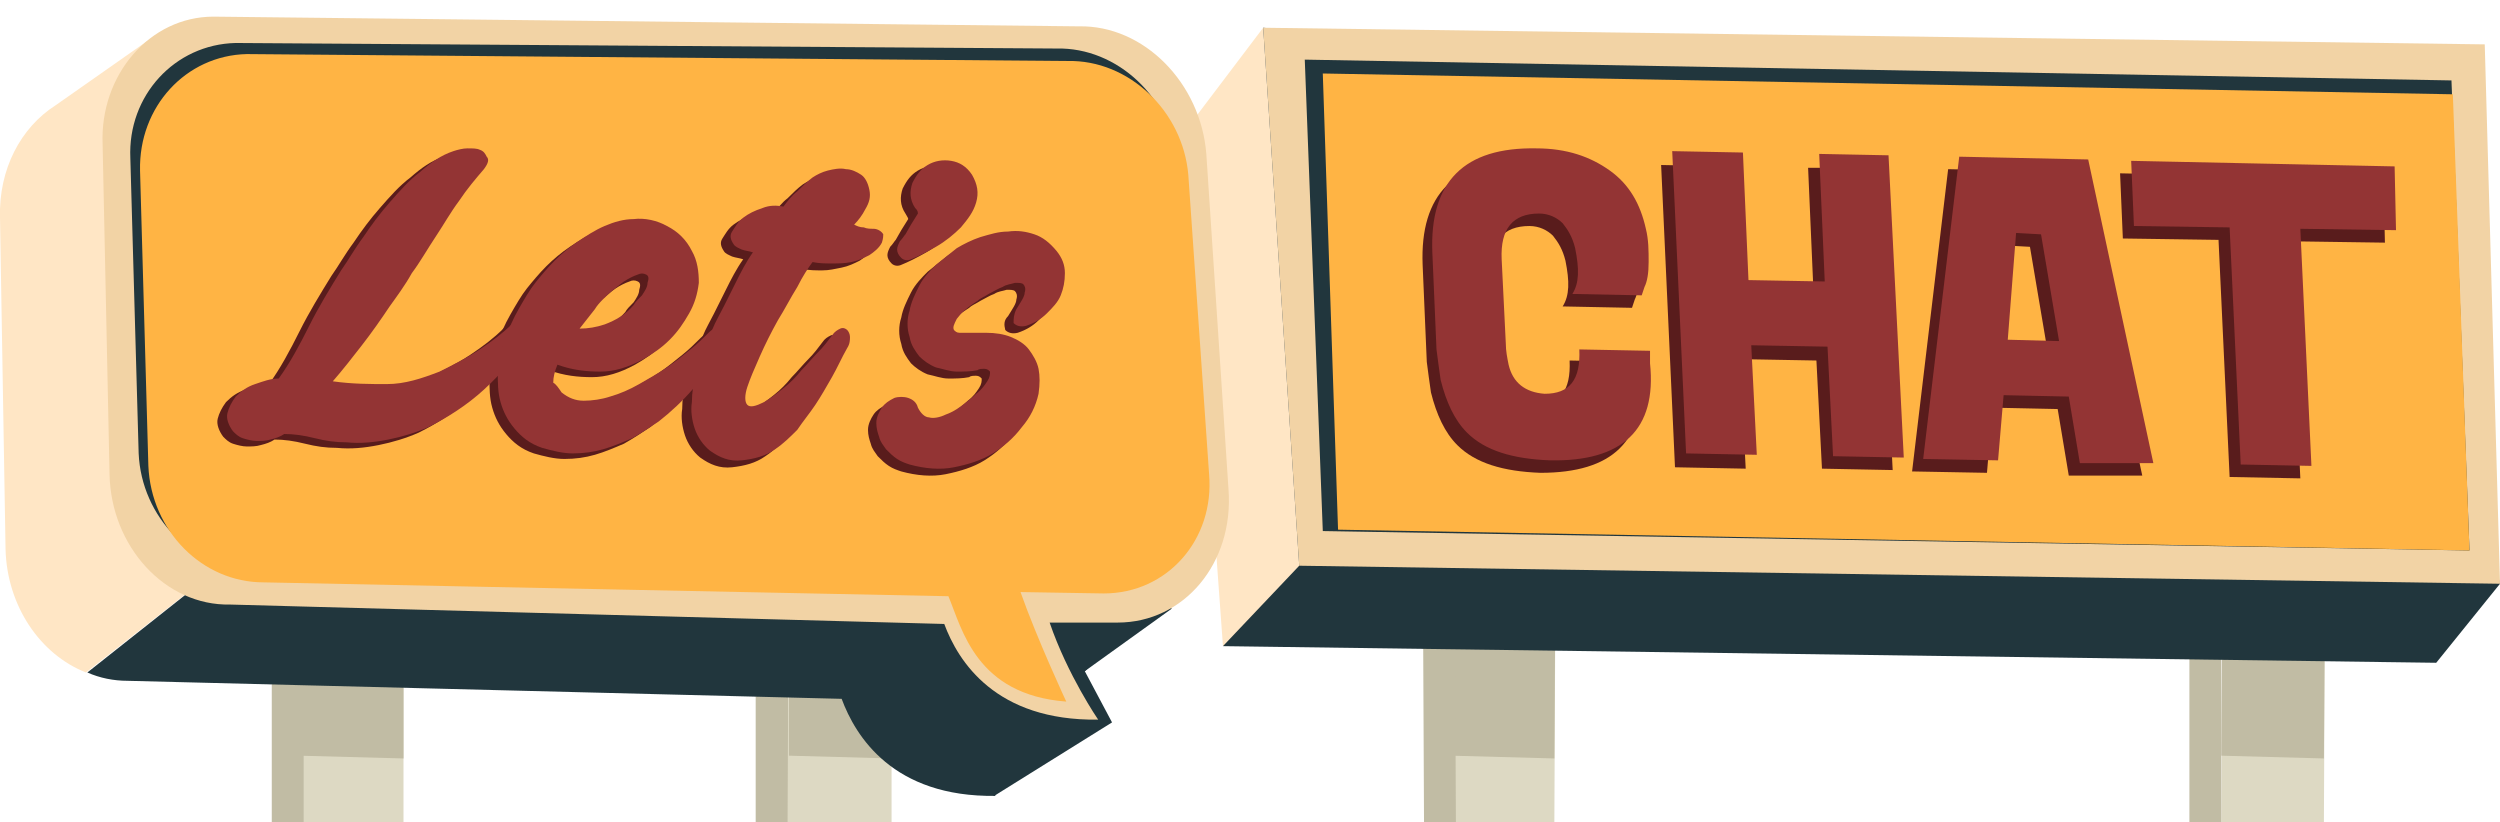 <svg xmlns="http://www.w3.org/2000/svg" viewBox="0 0 180.3 59.3"><style>.st206{fill:#c1bca4}.st207{fill:#ddd9c3}.st208{fill:#21363d}.st209{fill:#f2d3a5}.st210{fill:#ffb444}.st211{fill:#591c1c}.st212{fill:#ffe6c5}.st213{fill:#933434}</style><g id="Layer_1"><path class="st207" d="M167.6 59.3l.1-21.5-7.4-.2-.1 21.7z"/><path class="st206" d="M167.6 54.7l.1-16.9-7.4-.2-.1 16.9z"/><path class="st207" d="M112.1 59.3l.1-21.5-7.4-.2-.1 21.7z"/><path class="st206" d="M112.1 54.7l.1-16.9-7.4-.2-.1 16.9z"/><path class="st207" d="M29.1 59.3V37.8l-7.4-.2-.1 21.7z"/><path class="st206" d="M19.6 59.3V37.8l2.3-.2v21.7zM54.5 59.3V37.8l2.3-.2.1 21.7zM102.7 59.3l-.1-21.5 2.3-.2.1 21.7zM157.9 59.3V37.8l2.3-.2v21.7z"/><path class="st206" d="M29.1 54.7V37.8l-7.4-.2-.1 16.9z"/><path class="st207" d="M64.3 59.3V37.8l-7.4-.2-.1 21.7z"/><path class="st206" d="M64.3 54.7V37.8l-7.4-.2v16.9z"/><path class="st208" d="M91.1 2l81.9 8.7 7.3 31.4-4.6 5.7-87.5-1.2"/><path class="st209" d="M91.1 2l88.1 1.2 1.1 38.9-86.6-1.3L91.1 2"/><path class="st208" d="M178.1 39.7l-82.7-1.4-1.3-34 82.7 1.5z"/><path class="st210" d="M178.1 39.7l-81.6-1.5-1.1-32.9 81.5 1.5z"/><path class="st212" d="M91.1 2l-5.6 7.4 2.7 37.2 5.5-5.8z"/><path class="st211" d="M111.1 34.1c-2.7-.1-4.7-.7-6-2-.9-.9-1.5-2.2-1.9-3.8-.1-.7-.2-1.4-.3-2.2l-.3-7c-.2-5.1 2.3-7.6 7.5-7.5 2.2 0 3.9.6 5.3 1.6s2.2 2.4 2.6 4.2c.2.8.2 1.6.2 2.4 0 .8-.1 1.4-.3 1.8l-.2.6-5-.1c.5-.8.5-1.8.2-3.3-.2-.8-.5-1.3-.9-1.8-.4-.4-1-.7-1.7-.7-1.9 0-2.8 1.1-2.7 3.3l.3 6.1c0 .5.1 1 .2 1.5.3 1.3 1.2 2 2.6 2 1.8 0 2.6-1 2.5-3.2l5.1.1v.9c.4 4.8-2 7.1-7.2 7.1zM135.4 12.1l1.1 21.8-5.1-.1-.4-7.8-5.5-.1.4 7.9-5.1-.1-1-21.8 5.1.1.4 9.2 5.5.1-.4-9.2h5zM149.2 34.3l-.8-4.8-4.7-.1-.4 4.7-5.4-.1 2.6-21.8 9.3.2 4.7 21.9h-5.3zm-4.6-16.6l-.6 7.7 3.7.1-1.3-7.7-1.8-.1zM172 17.5l-6.9-.1.8 17.1-5.1-.1-.8-17.1-6.9-.1-.2-4.7 19 .4.1 4.6z"/><g><path class="st213" d="M111.8 33.2c-2.7-.1-4.7-.7-6-2-.9-.9-1.5-2.2-1.9-3.8-.1-.7-.2-1.4-.3-2.2l-.3-7c-.2-5.1 2.3-7.6 7.5-7.5 2.2 0 3.9.6 5.3 1.6s2.2 2.4 2.6 4.2c.2.8.2 1.6.2 2.4 0 .8-.1 1.4-.3 1.8l-.2.6-5-.1c.5-.8.5-1.8.2-3.3-.2-.8-.5-1.3-.9-1.8-.4-.4-1-.7-1.7-.7-1.9 0-2.8 1.1-2.7 3.3l.3 6.1c0 .5.1 1 .2 1.5.3 1.3 1.2 2 2.6 2.1 1.8 0 2.6-1 2.5-3.2l5.1.1v.9c.5 4.8-2 7.1-7.2 7zM136.2 11.2l1.1 21.8-5.1-.1-.4-7.9-5.5-.1.4 7.9-5.1-.1-1-21.8 5.1.1.4 9.2 5.5.1-.4-9.2 5 .1zM150 33.4l-.8-4.8-4.7-.1-.4 4.7-5.4-.1 2.6-21.8 9.3.2 4.7 21.9H150zm-4.6-16.6l-.6 7.7 3.7.1-1.3-7.7-1.8-.1zM172.8 16.6l-6.9-.1.8 17.1-5.1-.1-.8-17.1-6.9-.1-.2-4.7 19 .4.1 4.6z"/></g><g><path class="st208" d="M71.7 57.4l8.5-5.3-4.2-7.9-9.6 4.2 2.4 7.4z"/><path class="st208" d="M78.1 48.5l6.4-4.6-1.7-2.7-3.8 2.7z"/><path class="st212" d="M11.6 6.4c-.4-1.5-.9-3.5-.9-3.5L4 7.6c-2.5 1.6-4.1 4.6-4 8.1l.4 23.9c.1 4.1 2.5 7.6 5.8 8.9l13.1-10.3 28-30.9-35.7-.9z"/><path class="st208" d="M81.1 40.7l-1.5-24.3c-.3-5.2-4.4-9.3-9.1-9.3l-23.2.2-28 30.9-13 10.3c.9.4 1.9.6 2.9.6l51.5 1.3c1 2.7 3.7 7.1 11.1 7 0 0-2.2-3.2-3.5-7h4.9c4.7 0 8.3-4.4 7.9-9.7z"/><path class="st209" d="M88.6 35.3L87 11.1c-.4-5.1-4.5-9.3-9.2-9.2l-62.4-.7c-4.6 0-8.2 4.2-8 9.2l.5 23.8c.1 5.2 4 9.5 8.7 9.4L68.1 45c1 2.7 3.7 7 11.1 6.9 0 0-2.2-3.2-3.5-7h4.9c4.8 0 8.4-4.3 8-9.6z"/><path class="st208" d="M77.1 34.7c2.2-1.9 4.3-4 5.9-6.4.8-1.1 1.8-1.9 2.9-2.2l-1-14.4c-.4-4.6-4.3-8.3-8.7-8.2L17 3.1c-4.4.1-7.8 3.8-7.6 8.3l.6 21.3c.2 4.6 3.9 8.4 8.3 8.4l30.2 1.1c9.5-2.8 19.1-6.4 28.6-7.5z"/><path class="st210" d="M87.2 34.2l-1.5-21.6C85.3 8 81.4 4.3 77 4.4l-59.2-.5c-4.4.1-7.8 3.8-7.7 8.4l.6 21.3c.2 4.7 3.9 8.4 8.3 8.4l49.4 1c1 2.4 2 7.1 8.5 7.6 0 0-2.1-4.5-3.3-7.9l6 .1c4.6 0 8-3.9 7.6-8.6z"/><g><path class="st211" d="M34.2 12.6c-.6.7-1.2 1.4-1.8 2.3-.6.8-1.1 1.7-1.7 2.6-.6.9-1.1 1.8-1.7 2.6-.5.9-1.1 1.7-1.6 2.4-.6.9-1.3 1.9-2 2.8-.7.9-1.4 1.8-2.1 2.6 1.4.2 2.7.2 3.9.2 1.3 0 2.5-.4 3.8-.9 1-.5 2-1 2.9-1.6.9-.6 1.7-1.2 2.4-1.9.3-.3.5-.4.7-.4.2 0 .4 0 .5.1.1.1.2.3.2.5s-.1.5-.3.8c-.9 1.4-1.9 2.6-3.2 3.8-1.2 1.1-2.6 2-4 2.7-.9.4-1.9.7-2.9.9-1 .2-2 .3-3 .2-.8 0-1.5-.1-2.3-.3-.8-.2-1.5-.3-2.2-.3-.3.2-.6.3-1 .4-.3.1-.7.1-1 .1-.3 0-.7-.1-1-.2-.3-.1-.5-.3-.7-.5-.3-.4-.5-.9-.4-1.3.1-.4.3-.8.6-1.2.4-.4.8-.7 1.4-.9.6-.2 1.1-.4 1.7-.4.8-1.1 1.5-2.4 2.2-3.8.7-1.4 1.5-2.7 2.3-4 .5-.7 1-1.6 1.6-2.4.6-.9 1.2-1.7 1.9-2.5s1.4-1.6 2.2-2.2c.8-.7 1.5-1.2 2.4-1.5.3-.1.7-.2 1-.2.4 0 .7 0 .9.1.3.1.4.3.5.5.3.3.2.5-.2.9z"/><path class="st211" d="M39.9 28.7c.5.4 1 .6 1.6.6.6 0 1.3-.1 1.9-.3.7-.2 1.4-.5 2.1-.9.7-.4 1.4-.8 2-1.2.6-.4 1.2-.9 1.7-1.3s.9-.8 1.2-1.1c.2-.2.4-.4.6-.4.2 0 .4 0 .5.1.1.1.2.3.2.5s0 .5-.2.7c-1.2 2.2-2.8 4-4.6 5.4-.6.4-1.2.8-1.9 1.2-.7.3-1.4.6-2.1.8-.7.2-1.4.3-2.2.3-.7 0-1.5-.2-2.2-.4-.9-.3-1.5-.8-2-1.4-.5-.6-.8-1.2-1-1.9-.2-.7-.2-1.4-.2-2.2.1-.8.2-1.6.5-2.3.3-.8.6-1.5 1-2.2.4-.7.8-1.4 1.2-1.9.4-.5.9-1.1 1.4-1.6.5-.5 1.1-1 1.7-1.4.6-.4 1.2-.8 1.9-1.1.7-.3 1.4-.5 2.1-.5.8-.1 1.7.1 2.4.5.8.4 1.4 1 1.8 1.8.4.7.5 1.5.5 2.3-.1.8-.3 1.5-.7 2.2-.4.7-.8 1.3-1.4 1.9-.6.6-1.2 1-1.9 1.4-1.1.6-2.1.9-3.1.9s-2-.1-3.1-.5c-.2.5-.3.9-.3 1.3.2.1.3.5.6.7zm3.1-4.8c.8-.3 1.5-.7 2.1-1.4.1-.2.3-.4.6-.7.2-.3.4-.6.4-.9.1-.3.1-.5-.1-.6-.2-.1-.4-.1-.6 0-.3.1-.7.3-1 .5-.3.2-.6.5-.9.7-.4.4-.9.8-1.2 1.3-.4.5-.7.9-1.1 1.4.6-.1 1.2-.1 1.8-.3z"/><path class="st211" d="M62.9 17.9c-.2.4-.6.7-.9.9-.4.2-.8.4-1.3.5-.5.1-.9.2-1.4.2-.5 0-.9 0-1.4-.1-.3.4-.7 1-1.1 1.8-.5.8-.9 1.6-1.4 2.4-.5.9-.9 1.7-1.3 2.6-.4.9-.7 1.6-.9 2.2-.2.6-.2 1.1 0 1.3.2.2.6.1 1.2-.2.5-.3.9-.6 1.4-1 .5-.4.9-.8 1.3-1.3.4-.4.8-.9 1.2-1.3.4-.4.7-.8 1-1.2.2-.3.4-.4.6-.5.2-.1.4 0 .5.1.1.1.2.3.2.5s0 .5-.2.8c-.4.7-.7 1.4-1.1 2.1-.4.7-.8 1.4-1.2 2-.4.6-.9 1.2-1.3 1.8-.5.5-1 1-1.6 1.4-.7.5-1.5.7-2.4.8-.9.1-1.6-.2-2.3-.7-.5-.4-.9-1-1.1-1.6-.2-.6-.3-1.3-.2-1.9 0-.7.1-1.3.3-2 .2-.7.4-1.3.6-1.8l.6-1.5c.2-.5.5-1 .8-1.6l.9-1.8c.3-.6.7-1.4 1.2-2.1-.3-.1-.5-.1-.8-.2-.2-.1-.5-.2-.6-.4-.2-.3-.3-.6-.1-.9.2-.3.4-.7.8-1 .4-.3.8-.5 1.4-.7.5-.2 1-.2 1.5-.1.3-.4.6-.8 1-1.1.4-.4.7-.7 1.1-1 .3-.2.7-.4 1.1-.5.4-.1.9-.2 1.3-.1.4 0 .8.2 1.1.4.3.2.5.6.6 1.1.1.5 0 .9-.3 1.4-.2.4-.5.8-.8 1.1.2.1.4.2.7.2.2.1.5.1.7.1.3 0 .6.2.7.4.1 0 .1.3-.1.5zM65.3 15.4c-.4-.6-.4-1.2-.2-1.8.3-.6.6-1 1.1-1.3.5-.3 1.1-.4 1.7-.3.6.1 1.1.4 1.5 1 .4.7.5 1.3.3 2s-.6 1.2-1.1 1.8c-.5.5-1.1 1-1.8 1.4-.7.4-1.3.7-1.8.9-.2.1-.5.1-.7-.1-.2-.2-.3-.4-.3-.6 0-.2.1-.4.2-.6.2-.2.3-.4.4-.5.1-.2.3-.5.4-.7.2-.3.3-.5.5-.8 0-.1-.1-.2-.2-.4zM72.7 22.8c.3-.5.6-.9.6-1.2.1-.3 0-.5-.1-.6-.1-.1-.3-.1-.6-.1-.3.1-.6.1-.9.3-.3.1-.6.3-1 .5-.3.2-.6.3-.8.5-.8.5-1.3.9-1.5 1.3-.2.4-.3.6-.2.8.1.1.2.2.4.2h1.9c.7 0 1.3.1 1.8.3.5.2 1 .5 1.3.9.3.4.6.9.7 1.4.1.5.1 1.1 0 1.8-.2.9-.6 1.7-1.2 2.4-.6.8-1.3 1.4-2.1 1.9s-1.8.8-2.8 1c-1 .2-2.1.1-3.2-.2-.3-.1-.6-.2-.9-.4-.3-.2-.5-.4-.8-.7-.2-.3-.4-.5-.5-.9-.1-.3-.2-.6-.2-1s.2-.8.4-1.1c.2-.3.5-.5.9-.7.3-.1.7-.1 1 0 .3.1.6.3.7.7.2.4.5.7.8.7.3.1.8 0 1.2-.2.3-.1.7-.3 1.1-.6.4-.3.8-.6 1.1-.9.4-.3.6-.6.8-.9.2-.3.2-.5.2-.7-.1-.1-.2-.2-.4-.2s-.4 0-.5.1c-.5.1-1 .1-1.5.1s-1-.2-1.5-.3c-.5-.2-.9-.5-1.2-.8-.3-.4-.6-.8-.7-1.4-.2-.6-.2-1.3 0-1.9.1-.6.4-1.2.7-1.8.3-.6.8-1.1 1.2-1.5l1.5-1.2c.5-.3 1.1-.6 1.7-.8.7-.2 1.3-.4 2-.4.7-.1 1.3 0 1.9.2.6.2 1.1.6 1.6 1.2.4.5.6 1 .6 1.6 0 .6-.1 1.1-.3 1.6-.2.5-.6.9-1 1.3s-.9.7-1.5.9c-.4.1-.7 0-.9-.2-.1-.4-.1-.7.2-1z"/></g><g><path class="st213" d="M34.9 12.2c-.6.7-1.2 1.4-1.8 2.3-.6.8-1.1 1.7-1.7 2.6-.6.9-1.1 1.8-1.7 2.6-.5.9-1.1 1.7-1.6 2.4-.6.9-1.3 1.9-2 2.8-.7.9-1.4 1.8-2.1 2.6 1.4.2 2.7.2 3.9.2 1.3 0 2.5-.4 3.8-.9 1-.5 2-1 2.9-1.6.9-.6 1.7-1.2 2.4-1.9.3-.3.5-.4.7-.4.2 0 .4 0 .5.1.1.1.2.3.2.5s-.1.5-.3.8c-.9 1.4-1.9 2.6-3.2 3.8-1.2 1.1-2.6 2-4 2.7-.9.4-1.9.7-2.9.9-1 .2-2 .3-3 .2-.8 0-1.5-.1-2.3-.3-.8-.2-1.5-.3-2.2-.3-.3.2-.6.3-1 .4-.3.1-.7.1-1 .1-.3 0-.7-.1-1-.2-.3-.1-.5-.3-.7-.5-.3-.4-.5-.9-.4-1.3.1-.4.3-.8.6-1.2.4-.4.8-.7 1.4-.9.6-.2 1.1-.4 1.7-.4.8-1.1 1.5-2.4 2.2-3.8.7-1.4 1.5-2.7 2.3-4 .5-.7 1-1.6 1.6-2.4.6-.9 1.2-1.7 1.9-2.5s1.4-1.6 2.2-2.2c.8-.7 1.5-1.2 2.4-1.5.3-.1.7-.2 1-.2.4 0 .7 0 .9.1.3.1.4.3.5.5.2.2.1.5-.2.9z"/><path class="st213" d="M40.5 28.3c.5.4 1 .6 1.6.6.6 0 1.3-.1 1.9-.3.7-.2 1.4-.5 2.1-.9.7-.4 1.4-.8 2-1.2.6-.4 1.2-.9 1.7-1.3s.9-.8 1.2-1.1c.2-.2.4-.4.6-.4.2 0 .4 0 .5.1.1.1.2.3.2.5s0 .5-.2.7c-1.2 2.2-2.8 4-4.6 5.4-.6.4-1.2.8-1.9 1.2-.7.3-1.4.6-2.1.8-.7.2-1.4.3-2.2.3-.7 0-1.5-.2-2.2-.4-.9-.3-1.5-.8-2-1.4-.5-.6-.8-1.2-1-1.9-.2-.7-.2-1.4-.2-2.2.1-.8.2-1.6.5-2.3.3-.8.6-1.5 1-2.2.4-.7.8-1.4 1.2-1.9.4-.5.9-1.1 1.4-1.6.5-.5 1.1-1 1.7-1.4.6-.4 1.2-.8 1.9-1.1.7-.3 1.4-.5 2.1-.5.8-.1 1.7.1 2.4.5.8.4 1.4 1 1.8 1.8.4.7.5 1.5.5 2.3-.1.8-.3 1.5-.7 2.2-.4.7-.8 1.3-1.4 1.9-.6.6-1.2 1-1.9 1.4-1.1.6-2.1.9-3.1.9s-2-.1-3.1-.5c-.2.5-.3.9-.3 1.3.2.1.4.4.6.7zm3.1-4.9c.8-.3 1.5-.7 2.1-1.4.1-.2.3-.4.6-.7.2-.3.4-.6.4-.9.1-.3.1-.5-.1-.6-.2-.1-.4-.1-.6 0-.3.1-.7.3-1 .5-.3.2-.6.5-.9.7-.4.4-.9.8-1.2 1.3-.4.5-.7.9-1.1 1.4.6 0 1.2-.1 1.8-.3z"/><path class="st213" d="M63.6 17.5c-.2.4-.6.7-.9.9-.4.2-.8.4-1.3.5-.5.1-.9.1-1.4.1-.5 0-.9 0-1.4-.1-.3.4-.7 1-1.1 1.8-.5.8-.9 1.6-1.4 2.4-.5.9-.9 1.7-1.3 2.6-.4.9-.7 1.6-.9 2.2-.2.6-.2 1.1 0 1.3.2.2.6.1 1.2-.2.5-.3.9-.6 1.4-1 .5-.4.9-.8 1.3-1.3.4-.4.8-.9 1.2-1.3.4-.4.7-.8 1-1.2.2-.3.4-.4.6-.5.2-.1.4 0 .5.1.1.1.2.3.2.5s0 .5-.2.8c-.4.7-.7 1.4-1.1 2.1-.4.7-.8 1.4-1.2 2-.4.6-.9 1.2-1.3 1.8-.5.5-1 1-1.6 1.4-.7.5-1.5.7-2.4.8-.9.1-1.6-.2-2.3-.7-.5-.4-.9-1-1.1-1.6-.2-.6-.3-1.3-.2-1.9 0-.7.1-1.3.3-2 .2-.7.4-1.3.6-1.8l.6-1.5c.2-.5.5-1 .8-1.6l.9-1.8c.3-.6.7-1.4 1.2-2.1-.3-.1-.5-.1-.8-.2-.2-.1-.5-.2-.6-.4-.2-.3-.3-.6-.1-.9.2-.3.4-.7.8-1 .4-.3.8-.5 1.4-.7.5-.2 1-.2 1.5-.1.3-.4.6-.8 1-1.1.4-.4.7-.7 1.1-1 .3-.2.7-.4 1.1-.5.4-.1.9-.2 1.3-.1.4 0 .8.2 1.1.4.3.2.5.6.6 1.1.1.5 0 .9-.3 1.4-.2.4-.5.8-.8 1.1.2.1.4.2.7.2.2.1.5.1.7.1.3 0 .6.2.7.4 0 .1 0 .3-.1.6zM66 15c-.4-.6-.4-1.2-.2-1.8.3-.6.6-1 1.1-1.3.5-.3 1.1-.4 1.7-.3.6.1 1.1.4 1.5 1 .4.7.5 1.3.3 2s-.6 1.2-1.1 1.8c-.5.5-1.1 1-1.8 1.4-.7.4-1.3.7-1.8.9-.2.1-.5.1-.7-.1-.2-.2-.3-.4-.3-.6 0-.2.1-.4.2-.6.2-.2.3-.4.4-.5.1-.2.3-.5.4-.7.2-.3.3-.5.5-.8 0-.2-.1-.3-.2-.4zM73.3 22.3c.3-.5.6-.9.6-1.2.1-.3 0-.5-.1-.6-.1-.1-.3-.1-.6-.1-.3.1-.6.1-.9.3-.3.1-.6.3-1 .5-.3.2-.6.3-.8.5-.8.5-1.2.9-1.5 1.3-.2.4-.3.6-.2.8.1.1.2.2.4.2h1.9c.7 0 1.3.1 1.8.3.5.2 1 .5 1.3.9.3.4.6.9.7 1.4.1.5.1 1.1 0 1.8-.2.9-.6 1.7-1.2 2.4-.6.8-1.3 1.4-2.1 1.9s-1.8.8-2.8 1c-1 .2-2.1.1-3.2-.2-.3-.1-.6-.2-.9-.4-.3-.2-.5-.4-.8-.7-.2-.3-.4-.5-.5-.9-.1-.3-.2-.6-.2-1s.2-.8.4-1.1c.2-.3.5-.5.9-.7.3-.1.7-.1 1 0 .3.1.6.3.7.7.2.4.5.7.8.7.3.1.8 0 1.2-.2.3-.1.7-.3 1.1-.6.4-.3.8-.6 1.1-.9.4-.3.6-.6.8-.9.2-.3.2-.5.2-.7-.1-.1-.2-.2-.4-.2s-.4 0-.5.1c-.5.1-1 .1-1.5.1s-1-.2-1.5-.3c-.5-.2-.9-.5-1.2-.8-.3-.4-.6-.8-.7-1.4-.2-.6-.2-1.3 0-1.9.1-.6.4-1.2.7-1.8.3-.6.8-1.1 1.2-1.5l1.5-1.2c.5-.3 1.1-.6 1.7-.8.7-.2 1.3-.4 2-.4.7-.1 1.3 0 1.9.2.6.2 1.1.6 1.6 1.2.4.5.6 1 .6 1.6 0 .6-.1 1.1-.3 1.6-.2.5-.6.9-1 1.3s-.9.7-1.5.9c-.4.1-.7 0-.9-.2 0-.3 0-.6.2-1z"/></g></g></g></svg>